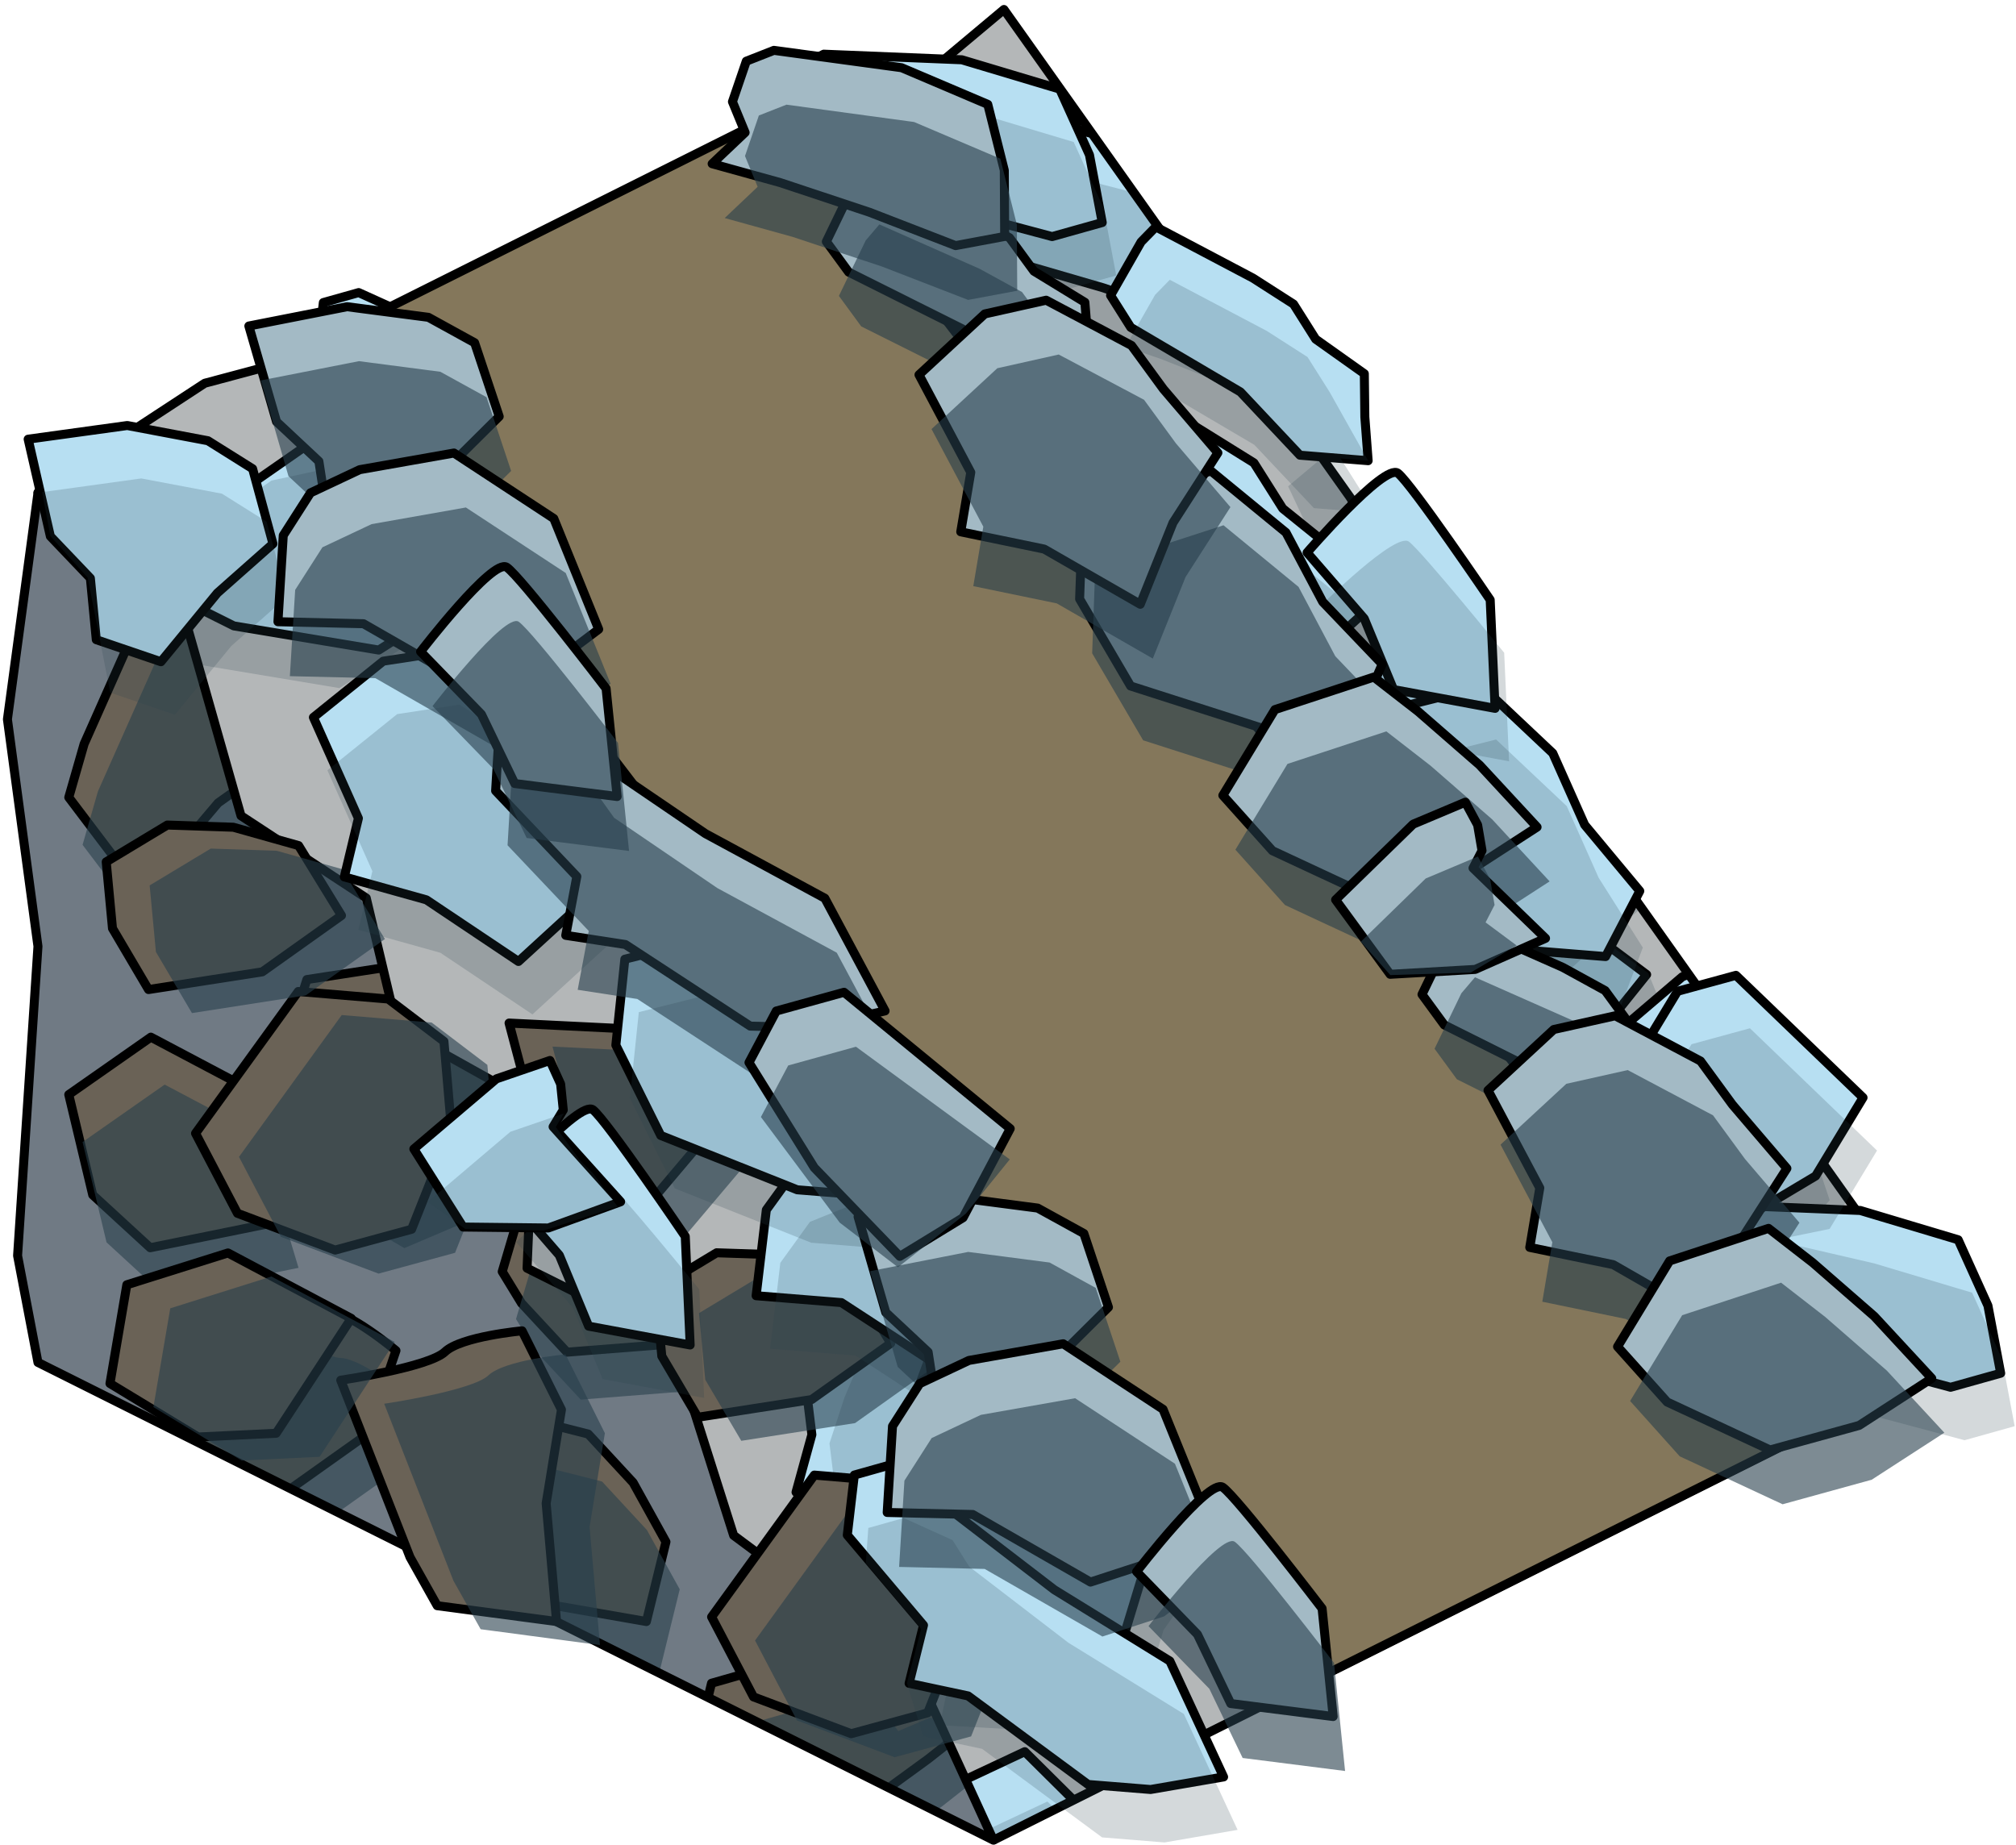 <?xml version="1.0" encoding="UTF-8" standalone="no"?><!DOCTYPE svg PUBLIC "-//W3C//DTD SVG 1.1//EN" "http://www.w3.org/Graphics/SVG/1.1/DTD/svg11.dtd"><svg width="100%" height="100%" viewBox="0 0 224 205" version="1.1" xmlns="http://www.w3.org/2000/svg" xmlns:xlink="http://www.w3.org/1999/xlink" xml:space="preserve" xmlns:serif="http://www.serif.com/" style="fill-rule:evenodd;clip-rule:evenodd;stroke-linecap:round;stroke-linejoin:round;stroke-miterlimit:1.5;"><g id="Stone_Ramp_LeftUp_high-angle2"><g id="Stone_Ramp_LeftUp_high-angle1"><path d="M4.218,54.72l18.528,-12.134l20.978,-5.611l21.367,-12.624l15.817,-7.931l14.541,-1.881l16.1,-13.484l106.242,149.709l-107.331,53.666c-52.311,-40.103 -85.664,-91.201 -106.242,-149.71Z" style="fill:#b4b7b8;"/><clipPath id="_clip1"><path d="M4.218,54.72l18.528,-12.134l20.978,-5.611l21.367,-12.624l15.817,-7.931l14.541,-1.881l16.1,-13.484l106.242,149.709l-107.331,53.666c-52.311,-40.103 -85.664,-91.201 -106.242,-149.71Z"/></clipPath><g clip-path="url(#_clip1)"><g><g><path d="M25.981,69.547l-8.162,-4.081l0.518,-8.196l9.044,-3.123l7.158,-4.979l10.549,-2.267l10.545,10.639l-4.089,8.688l-9.463,6.002l-16.1,-2.683Z" style="fill:#b7dff2;stroke:#000;stroke-width:1px;"/><path d="M74.28,41.442l-14.664,1.99l5.999,20.445l12.296,-0.565l9.122,2.542l2.035,-6.384l10.081,-7.005l-3.402,-9.357l-5.367,-4.48l-10.733,0.13l-5.367,2.684Z" style="fill:#b7dff2;stroke:#000;stroke-width:1px;"/><path d="M99.149,32.963l-14.135,-0.172l-9.298,2.591l-3.036,-1.518l-3.766,-1.883l2.821,-3.956l2.545,-4.094l6.616,-0.486l4.118,-2.059l5.366,-0.138l12.169,0.718l0.532,2.273l-0.175,6.846l-3.757,1.878Z" style="fill:#b7dff2;stroke:#000;stroke-width:1px;"/><path d="M130.598,17.239l-10.989,-2.843l-6.619,4.549l-5.099,5.692l3.955,4.218l10.734,3.126l10.733,3.661l7.91,3.117l-0.735,-4.999l3.558,-1.779l1.788,-4.472l-1.788,-2.862l-13.448,-7.408" style="fill:#b7dff2;stroke:#000;stroke-width:1px;"/><path d="M121.5,46.539l8.543,3.192l8.636,7.002l-7.698,7.954l-6.216,1.686l-4.098,5.503l-7.41,-1.624l-1.411,-9.773l-2.455,-7.885l6.251,-5.961l5.858,-0.094Z" style="fill:#b7dff2;stroke:#000;stroke-width:1px;"/><path d="M170.879,40.031l-13.211,1.239l-10.168,8.538l3.293,7.013l5.008,5.188l15.078,-0.512l8.504,4.253l3.968,-8.75l-0.46,-5.596l-3.623,-4.834l-8.389,-6.539Z" style="fill:#b7dff2;stroke:#000;stroke-width:1px;"/><path d="M151.717,76.445l-15.077,0.132l-11.775,7.927l6.219,5.395l6.229,3.114l16.5,-1.517l6.332,2.201l1.976,-6.354l12.428,-4.187l2.784,-6.112l-2.786,-2.979l-5.914,-0.712l-3.121,1.561l-13.795,1.531" style="fill:#b7dff2;stroke:#000;stroke-width:1px;"/><path d="M99.32,73.326l8.114,8.245l0.779,11.122l-7.715,2.943l-12.602,-0.498l-7.552,-6.958l-4.782,-8.342l8.837,-3.206l8.82,-2.168l6.101,-1.138" style="fill:#b7dff2;stroke:#000;stroke-width:1px;"/><path d="M56.927,71.479l4.035,4.825l3.813,11.412l-9.176,4.589l-8.151,-4.809l-5.367,-6.651l10.733,-3.248l0,-2.182l1.741,-2.314l2.372,-1.622Z" style="fill:#b7dff2;stroke:#000;stroke-width:1px;"/><path d="M126.094,96.197l4.634,4.875l0,5.89l-9.702,6.295l-10.623,3.868l-3.426,-6.438l0,-10.178l19.117,-4.312Z" style="fill:#b7dff2;stroke:#000;stroke-width:1px;"/></g><g><g opacity="0.2"><path d="M21.607,73.775l-8.163,-4.082l1.353,-7.224l8.209,-4.094l7.159,-4.979l10.548,-2.268l10.546,10.64l-4.09,8.688l-9.462,6.002l-16.1,-2.683Z" style="fill:#273f4b;"/><path d="M69.906,45.669l-14.664,1.99l5.999,20.445l12.295,-0.564l9.123,2.541l2.034,-6.383l10.081,-7.005l-3.402,-9.358l-5.366,-4.479l-10.733,0.13l-5.367,2.683Z" style="fill:#273f4b;"/><path d="M94.774,37.191l-14.135,-0.172l-9.298,2.591l-3.035,-1.518l-3.039,-1.54l6.394,-3.197l-2.747,-1.374l7.608,-4.309l4.117,-2.058l5.367,-0.138l12.168,0.717l0.532,2.274l-0.174,6.845l-3.758,1.879Z" style="fill:#273f4b;"/><path d="M126.224,21.466l-10.99,-2.843l-6.618,4.55l-5.1,5.691l3.956,4.218l10.733,3.127l10.733,3.66l7.91,3.118l4.671,-3.022l-0.684,-5.708l-4.64,-2.677l1.788,-6.26l-11.759,-3.854" style="fill:#273f4b;"/><path d="M117.125,50.767l8.543,3.191l8.637,7.002l-3.32,3.715l-5.923,1.795l-8.769,9.633l-7.41,-1.623l-1.411,-9.774l-2.455,-7.885l6.25,-5.961l5.858,-0.093Z" style="fill:#273f4b;"/><path d="M166.504,44.258l-13.21,1.239l-10.169,8.538l3.294,7.014l5.008,5.187l15.077,-0.511l8.505,4.252l3.967,-8.749l-0.46,-5.597l-3.623,-4.834l-8.389,-6.539Z" style="fill:#273f4b;"/><path d="M147.343,80.672l-15.078,0.133l-11.775,7.927l6.22,5.395l6.228,3.114l16.501,-1.517l6.332,2.2l4.593,-4.118l1.769,-5.968l9.05,-3.08l1.776,-3.486l-2.787,-2.98l-5.914,-0.711l-3.12,1.56l-13.795,1.531" style="fill:#273f4b;"/><path d="M200.593,63.335c-1.867,0.205 -15.438,5.084 -15.438,5.084l-6.709,10.036l10.734,4.051l6.867,-5.059l9.232,-2.991c0,0 -2.818,-11.327 -4.686,-11.121Z" style="fill:#273f4b;"/><path d="M94.945,77.553l8.114,8.245l0.779,11.123l-7.714,2.942l-12.603,-0.498l-7.551,-6.958l-4.782,-8.342l8.836,-3.206l8.821,-2.168l6.1,-1.138" style="fill:#273f4b;"/><path d="M52.553,75.706l4.035,4.826l3.812,11.412l-5.113,0.424l-7.559,-4.377l-5.647,-6.513l4.233,-1.739l2.016,-0.503l4.214,-1.769l0.009,-1.761Z" style="fill:#273f4b;"/><path d="M121.719,100.424l4.635,4.876l0,5.889l-9.973,5.43l-8.784,2.916l-4.995,-4.621l0,-10.177l19.117,-4.313Z" style="fill:#273f4b;"/></g></g></g><g><g><path d="M115.237,226.596l-6.581,6.322l-7.549,-3.235l0.09,-9.568l-2.292,-8.413l1.399,-10.698l13.559,-6.369l6.815,6.765l2.483,10.927l-7.924,14.269Z" style="fill:#b7dff2;stroke:#000;stroke-width:1px;"/><path d="M104.946,171.67l-3.04,14.483l21.273,1.201l3.589,-11.773l5.453,-7.743l-5.333,-4.057l-3.221,-11.846l-9.956,0.069l-6.019,3.555l-3.475,10.156l0.729,5.955Z" style="fill:#b7dff2;stroke:#000;stroke-width:1px;"/><path d="M105.294,145.399l-4.901,13.259l-0.675,9.629l-2.447,2.351l-3.037,2.917l-2.781,-3.984l-3.004,-3.77l1.759,-6.396l-0.56,-4.569l1.669,-5.103l4.755,-11.224l2.32,0.261l6.391,2.459l0.511,4.17Z" style="fill:#b7dff2;stroke:#000;stroke-width:1px;"/><path d="M101.02,110.498l-6.362,9.401l2.068,7.76l3.653,6.713l5.299,-2.314l6.544,-9.064l7.046,-8.885l5.589,-6.408l-4.957,-0.983l-0.483,-3.948l-3.614,-3.185l-3.297,0.726l-11.486,10.187" style="fill:#b7dff2;stroke:#000;stroke-width:1px;"/><path d="M125.576,128.891l5.87,-6.979l9.492,-5.79l4.914,9.919l-0.495,6.421l3.811,5.706l-4.014,6.437l-9.681,-1.947l-8.252,-0.33l-3.521,-7.886l1.876,-5.551Z" style="fill:#b7dff2;stroke:#000;stroke-width:1px;"/><path d="M135.995,80.187l-3.261,12.862l4.636,12.442l7.712,-0.753l6.565,-2.979l4.572,-14.377l6.857,-6.587l-6.913,-6.671l-5.427,-1.442l-5.769,1.793l-8.972,5.712Z" style="fill:#b7dff2;stroke:#000;stroke-width:1px;"/><path d="M163.879,110.446l-4.928,14.249l3.521,13.751l7.168,-4.051l5.022,-4.825l4.101,-16.054l4.196,-5.229l-5.325,-3.991l0.221,-13.112l-4.825,-4.672l-3.741,1.626l-2.652,5.334l0.424,3.463l-3.182,13.511" style="fill:#b7dff2;stroke:#000;stroke-width:1px;"/><path d="M143.378,158.766l10.488,-4.881l10.741,2.994l0.186,8.255l-4.694,11.707l-9.086,4.782l-9.462,1.709l-0.059,-9.4l0.913,-9.037l0.973,-6.129" style="fill:#b7dff2;stroke:#000;stroke-width:1px;"/><path d="M127.429,198.087l5.899,-2.184l12.03,0.233l1.247,10.184l-7.262,6.068l-8.066,2.826l0.538,-11.201l-2.056,-0.731l-1.597,-2.416l-0.733,-2.779Z" style="fill:#b7dff2;stroke:#000;stroke-width:1px;"/><path d="M173.901,141.207l6.146,-2.732l5.549,1.974l2.679,11.251l0.083,11.305l-7.213,1.07l-9.589,-3.411l2.345,-19.457Z" style="fill:#b7dff2;stroke:#000;stroke-width:1px;"/></g><g><g opacity="0.2"><path d="M117.753,232.134l-6.581,6.322l-6.353,-3.695l-1.106,-9.107l-2.291,-8.413l1.399,-10.698l13.559,-6.37l6.815,6.765l2.483,10.927l-7.925,14.269Z" style="fill:#273f4b;"/><path d="M107.463,177.209l-3.041,14.483l21.273,1.201l3.59,-11.774l5.452,-7.743l-5.332,-4.056l-3.221,-11.846l-9.956,0.069l-6.02,3.554l-3.475,10.156l0.73,5.956Z" style="fill:#273f4b;"/><path d="M107.81,150.937l-4.9,13.26l-0.675,9.628l-2.448,2.351l-2.469,2.347l-0.869,-7.096l-2.215,2.128l-1.51,-8.612l-0.559,-4.569l1.668,-5.102l4.755,-11.224l2.321,0.26l6.391,2.459l0.51,4.17Z" style="fill:#273f4b;"/><path d="M103.536,116.036l-6.361,9.401l2.067,7.761l3.653,6.712l5.3,-2.313l6.543,-9.065l7.047,-8.885l5.588,-6.407l-1.281,-5.413l-5.607,-1.27l-4.077,3.475l-5.3,-3.783l-7.572,9.787" style="fill:#273f4b;"/><path d="M128.092,134.429l5.871,-6.979l9.491,-5.79l2.387,4.373l-0.293,6.182l6.136,11.491l-4.013,6.437l-9.681,-1.946l-8.252,-0.33l-3.521,-7.887l1.875,-5.551Z" style="fill:#273f4b;"/><path d="M138.512,85.726l-3.261,12.861l4.636,12.442l7.711,-0.752l6.566,-2.98l4.572,-14.376l6.857,-6.588l-6.914,-6.67l-5.426,-1.443l-5.769,1.793l-8.972,5.713Z" style="fill:#273f4b;"/><path d="M166.396,115.984l-4.929,14.25l3.522,13.75l7.167,-4.051l5.022,-4.824l4.102,-16.055l4.195,-5.228l-2.34,-5.708l-5.03,-3.667l0.132,-9.559l-2.69,-2.841l-3.741,1.626l-2.653,5.334l0.425,3.463l-3.182,13.51" style="fill:#273f4b;"/><path d="M167.91,60.002c-0.432,1.829 -0.384,16.25 -0.384,16.25l7.207,9.684l7.414,-8.754l-2.465,-8.166l0.277,-9.701c0,0 -11.616,-1.141 -12.049,0.687Z" style="fill:#273f4b;"/><path d="M145.895,164.305l10.488,-4.881l10.74,2.994l0.187,8.254l-4.694,11.707l-9.086,4.782l-9.463,1.71l-0.059,-9.4l0.914,-9.037l0.973,-6.129" style="fill:#273f4b;"/><path d="M129.946,203.626l5.899,-2.184l12.029,0.233l-1.314,4.96l-6.657,5.655l-8.029,3.136l-0.22,-4.57l0.202,-2.069l-0.254,-4.562l-1.656,-0.599Z" style="fill:#273f4b;"/><path d="M176.417,146.745l6.147,-2.732l5.549,1.974l1.773,11.216l-0.197,9.253l-6.028,3.157l-9.588,-3.411l2.344,-19.457Z" style="fill:#273f4b;"/></g></g></g><g><g><path d="M153.725,209.128l-7.53,5.154l-6.914,-4.431l1.66,-9.423l-0.877,-8.675l3.138,-10.323l14.421,-4.055l5.61,7.794l0.654,11.186l-10.162,12.773Z" style="fill:#b7dff2;stroke:#000;stroke-width:1px;"/><path d="M152.601,153.258l-5.379,13.786l20.787,4.681l5.475,-11.024l6.651,-6.741l-4.593,-4.878l-1.231,-12.214l-9.832,-1.569l-6.522,2.518l-5.096,9.446l-0.26,5.995Z" style="fill:#b7dff2;stroke:#000;stroke-width:1px;"/><path d="M157.262,127.401l-7.013,12.274l-2.249,9.386l-2.8,1.917l-3.475,2.379l-2.089,-4.387l-2.343,-4.213l2.786,-6.02l0.199,-4.599l2.485,-4.759l6.534,-10.29l2.246,0.639l5.9,3.476l-0.181,4.197Z" style="fill:#b7dff2;stroke:#000;stroke-width:1px;"/><path d="M158.782,92.272l-7.821,8.228l0.765,7.994l2.5,7.222l5.608,-1.411l7.944,-7.866l8.411,-7.606l6.565,-5.402l-4.727,-1.785l0.172,-3.974l-3.042,-3.735l-3.371,0.174l-13.004,8.161" style="fill:#b7dff2;stroke:#000;stroke-width:1px;"/><path d="M179.981,114.45l6.938,-5.919l10.314,-4.151l3.217,10.592l-1.544,6.252l2.822,6.255l-5.017,5.69l-9.229,-3.512l-8.086,-1.682l-2.177,-8.358l2.762,-5.167Z" style="fill:#b7dff2;stroke:#000;stroke-width:1px;"/><path d="M198.263,68.121l-5.331,12.151l2.529,13.035l7.73,0.525l6.966,-1.86l6.873,-13.43l7.846,-5.371l-5.723,-7.716l-5.116,-2.315l-5.985,0.821l-9.789,4.16Z" style="fill:#b7dff2;stroke:#000;stroke-width:1px;"/><path d="M220.795,102.551l-7.203,13.246l1.214,14.142l7.736,-2.818l5.746,-3.934l6.684,-15.162l4.998,-4.468l-4.596,-4.811l2.373,-12.898l-3.992,-5.401l-3.957,0.989l-3.493,4.825l-0.151,3.486l-5.359,12.804" style="fill:#b7dff2;stroke:#000;stroke-width:1px;"/><path d="M192.632,146.846l11.147,-3.092l10.102,4.719l-1.172,8.173l-6.554,10.776l-9.749,3.224l-9.614,0.131l1.486,-9.282l2.387,-8.764l1.967,-5.885" style="fill:#b7dff2;stroke:#000;stroke-width:1px;"/><path d="M170.437,183.01l6.178,-1.184l11.828,2.207l-0.444,10.249l-8.16,4.792l-8.421,1.463l2.371,-10.96l-1.907,-1.059l-1.178,-2.646l-0.267,-2.862Z" style="fill:#b7dff2;stroke:#000;stroke-width:1px;"/><path d="M225.625,134.541l6.512,-1.685l5.149,2.859l0.793,11.539l-1.775,11.164l-7.292,-0.13l-8.898,-4.94l5.511,-18.807Z" style="fill:#b7dff2;stroke:#000;stroke-width:1px;"/></g><g><g opacity="0.2"><path d="M155.298,215.004l-7.531,5.155l-5.659,-4.689l0.406,-9.165l-0.878,-8.676l3.138,-10.322l14.421,-4.055l5.611,7.793l0.653,11.187l-10.161,12.772Z" style="fill:#273f4b;"/><path d="M154.174,159.134l-5.379,13.787l20.786,4.681l5.476,-11.024l6.65,-6.742l-4.593,-4.877l-1.231,-12.214l-9.832,-1.569l-6.521,2.517l-5.097,9.447l-0.259,5.994Z" style="fill:#273f4b;"/><path d="M158.834,133.277l-7.013,12.274l-2.248,9.387l-2.801,1.917l-2.821,1.909l0.309,-7.142l-2.535,1.735l-0.074,-8.743l0.199,-4.599l2.485,-4.759l6.535,-10.29l2.246,0.638l5.9,3.476l-0.182,4.197Z" style="fill:#273f4b;"/><path d="M160.354,98.149l-7.82,8.227l0.764,7.995l2.5,7.221l5.608,-1.41l7.944,-7.866l8.411,-7.607l6.565,-5.402l-0.374,-5.55l-5.323,-2.173l-4.592,2.757l-4.605,-4.603l-9.078,8.411" style="fill:#273f4b;"/><path d="M181.553,120.327l6.938,-5.919l10.314,-4.152l1.636,4.706l-1.306,6.05l4.165,12.343l-5.017,5.69l-9.229,-3.511l-8.086,-1.682l-2.177,-8.358l2.762,-5.167Z" style="fill:#273f4b;"/><path d="M199.835,73.998l-5.33,12.15l2.528,13.035l7.73,0.525l6.967,-1.86l6.872,-13.429l7.846,-5.371l-5.723,-7.716l-5.116,-2.315l-5.985,0.821l-9.789,4.16Z" style="fill:#273f4b;"/><path d="M222.368,108.427l-7.204,13.246l1.214,14.143l7.736,-2.818l5.746,-3.934l6.684,-15.162l4.998,-4.468l-1.371,-6.015l-4.358,-4.443l1.7,-9.407l-2.186,-3.246l-3.957,0.99l-3.493,4.825l-0.151,3.486l-5.358,12.803" style="fill:#273f4b;"/><path d="M233.062,53.456c-0.727,1.732 -3.051,15.965 -3.051,15.965l5.518,10.738l8.752,-7.418l-1.089,-8.46l1.867,-9.523c0,0 -11.27,-3.035 -11.997,-1.302Z" style="fill:#273f4b;"/><path d="M194.204,152.722l11.147,-3.091l10.103,4.718l-1.173,8.173l-6.554,10.777l-9.748,3.224l-9.615,0.13l1.487,-9.281l2.386,-8.764l1.967,-5.886" style="fill:#273f4b;"/><path d="M172.009,188.887l6.178,-1.185l11.828,2.207l-2.112,4.677l-7.496,4.484l-8.435,1.774l0.535,-4.544l0.538,-2.007l0.5,-4.543l-1.536,-0.863Z" style="fill:#273f4b;"/><path d="M227.197,140.418l6.512,-1.685l5.149,2.859l-0.094,11.354l-1.715,9.096l-6.465,2.123l-8.897,-4.941l5.51,-18.806Z" style="fill:#273f4b;"/></g></g></g></g><path d="M4.218,54.72l18.528,-12.134l20.978,-5.611l21.367,-12.624l15.817,-7.931l14.541,-1.881l16.1,-13.484l106.242,149.709l-107.331,53.666c-52.311,-40.103 -85.664,-91.201 -106.242,-149.71Z" style="fill:none;stroke:#000;stroke-width:1px;"/><g><path d="M4.218,54.788l-3.393,25.136l3.393,25.229l-2.264,34.368l2.264,11.865l106.165,53.082l-8.626,-18.821l-20.241,-15.045l-6.871,-21.645l-16.081,-8.041l0.759,-18.249l-15.208,-8.496l-3.42,-14.389l-13.918,-9.141l-6.382,-22.475l-16.177,-13.378Z" style="fill:#707a84;"/><clipPath id="_clip2"><path d="M4.218,54.788l-3.393,25.136l3.393,25.229l-2.264,34.368l2.264,11.865l106.165,53.082l-8.626,-18.821l-20.241,-15.045l-6.871,-21.645l-16.081,-8.041l0.759,-18.249l-15.208,-8.496l-3.42,-14.389l-13.918,-9.141l-6.382,-22.475l-16.177,-13.378Z"/></clipPath><g clip-path="url(#_clip2)"><g><path d="M106.021,235.942l7.471,-8.393l-0.629,-15.38l-4.861,-8.365l-7.639,3.248l-3.734,6.805l-0.661,10.712l10.053,11.373" style="fill:#6a6256;stroke:#000;stroke-width:1px;"/><path d="M82.48,205.658l-6.479,-6.062l3.056,-12.565l8.623,-2.464l7.623,-1.443l2.976,3.951l3.5,-1.489l5.379,1.086l1.633,4.319l-5.65,4.448l-4.241,3.091l-7.816,4.704l-8.604,2.424Z" style="fill:#6a6256;stroke:#000;stroke-width:1px;"/><path d="M45.494,211.963l-7.621,-4.416l-4.724,-10.592l3.046,-9.558l19.233,-2.963l6.432,7.696l1.006,7.709l-6.329,7.428l-11.043,4.696Z" style="fill:#6a6256;stroke:#000;stroke-width:1px;"/><path d="M23.718,175.503l-8.069,-10.665l1.707,-5.942l8.575,-19.294c0,0 7.896,5.94 10.382,6.016c2.486,0.077 7.683,4.453 7.683,4.453l-3.152,9.268l-8.599,6.112l-8.527,10.052Z" style="fill:#6a6256;stroke:#000;stroke-width:1px;"/><path d="M71.821,180.175l-10.639,-1.857l-10.285,-7.606l2.017,-7.625l4.768,-5.692l7.679,1.95l4.985,5.389l3.648,6.588l-2.173,8.853" style="fill:#6a6256;stroke:#000;stroke-width:1px;"/><path d="M13.008,207.689l9.12,-6.381l10.414,5.504l4.461,14.856l-14.945,3.037l-6.387,-5.869l-2.663,-11.147" style="fill:#6a6256;stroke:#000;stroke-width:1px;"/><path d="M100.654,149.877l7.471,-8.393l-0.629,-15.38l-4.861,-8.365l-7.639,3.248l-3.734,6.804l-0.66,10.713l10.052,11.373" style="fill:#6a6256;stroke:#000;stroke-width:1px;"/><path d="M88.236,168.409l9.713,-5.466l-1.145,-6.212l-5.192,-3.008l-4.056,1.725l-4.471,4.429l0.085,5.597l5.066,2.935Z" style="fill:#6a6256;stroke:#000;stroke-width:1px;"/><path d="M57.953,144.814l5.042,5.431l10.805,-0.849l2.238,-4.698l1.605,-8.155l-10.343,-11.542l-3.071,5.211l-5.435,0.955l-2.991,10.126l2.15,3.521" style="fill:#6a6256;stroke:#000;stroke-width:1px;"/><path d="M72.133,121.794l-6.48,-6.062l3.057,-12.565l8.623,-2.463l7.622,-1.443l2.977,3.95l3.5,-1.489l5.378,1.086l1.634,4.32l-5.651,4.447l-4.24,3.091l-7.816,4.704l-8.604,2.424Z" style="fill:#6a6256;stroke:#000;stroke-width:1px;"/><path d="M43.395,133.409l-7.62,-4.416l-4.724,-10.593l3.045,-9.557l19.233,-2.964l6.432,7.697l1.006,7.709l-6.329,7.428l-11.043,4.696Z" style="fill:#6a6256;stroke:#000;stroke-width:1px;"/><path d="M15.711,99.265l-8.069,-10.664l1.706,-5.942l8.575,-19.295c0,0 7.897,5.94 10.383,6.017c2.486,0.076 7.683,4.452 7.683,4.452l-3.152,9.269l-8.6,6.112l-8.526,10.051Z" style="fill:#6a6256;stroke:#000;stroke-width:1px;"/><path d="M62.708,103.356l-10.639,-1.857l-10.285,-7.605l2.016,-7.626l4.769,-5.692l7.679,1.951l4.985,5.388l3.648,6.589l-2.173,8.852" style="fill:#6a6256;stroke:#000;stroke-width:1px;"/><path d="M7.642,121.624l9.119,-6.382l10.414,5.505l4.462,14.856l-14.946,3.037l-6.387,-5.87l-2.662,-11.146" style="fill:#6a6256;stroke:#000;stroke-width:1px;"/><path d="M95.135,259.745l9.713,-5.466l-1.145,-6.212l-5.192,-3.008l-4.056,1.725l-4.47,4.429l0.084,5.597l5.066,2.935Zm-30.283,-23.595l5.042,5.431l10.806,-0.849l2.237,-4.698l1.605,-8.155l-10.343,-11.542l-3.071,5.211l-5.435,0.955l-2.991,10.126l2.15,3.521Zm42.702,5.063l7.47,-8.393l-0.629,-15.38l-4.861,-8.365l-7.639,3.248l-3.734,6.804l-0.66,10.713l10.053,11.373Zm-93.013,-28.253l2.662,11.146l6.387,5.87l14.946,-3.037l-4.462,-14.856l-10.414,-5.504l-9.119,6.381Zm32.485,4.274l-7.62,-4.416l-4.724,-10.592l3.045,-9.558l19.234,-2.963l6.431,7.696l1.006,7.709l-6.329,7.428l-11.043,4.696Zm36.987,-6.305l-6.48,-6.062l3.057,-12.565l8.623,-2.464l7.622,-1.443l2.977,3.95l3.5,-1.488l5.378,1.086l1.634,4.319l-5.651,4.448l-4.24,3.091l-7.816,4.704l-8.604,2.424Zm-10.66,-25.483l-10.639,-1.857l-10.285,-7.606l2.017,-7.625l4.768,-5.692l7.68,1.95l4.984,5.389l3.648,6.588l-2.173,8.853Zm-48.102,-4.672l-8.069,-10.665l1.706,-5.942l8.575,-19.294c0,0 7.897,5.94 10.383,6.016c2.486,0.077 7.683,4.453 7.683,4.453l-3.152,9.268l-8.6,6.112l-8.526,10.052Zm64.517,-7.094l9.714,-5.466l-1.146,-6.212l-5.191,-3.008l-4.057,1.725l-4.47,4.429l0.085,5.597l5.065,2.935Zm-30.283,-23.595l5.042,5.431l10.806,-0.849l2.238,-4.698l1.605,-8.155l-10.344,-11.542l-3.07,5.211l-5.436,0.955l-2.99,10.126l2.149,3.521Zm42.702,5.063l7.471,-8.393l-0.629,-15.38l-4.861,-8.365l-7.639,3.248l-3.734,6.804l-0.661,10.713l10.053,11.373Zm-93.013,-28.253l2.663,11.146l6.387,5.87l14.945,-3.037l-4.461,-14.856l-10.414,-5.505l-9.12,6.382Zm35.754,11.785l-7.621,-4.416l-4.724,-10.593l3.045,-9.557l19.234,-2.964l6.431,7.697l1.006,7.709l-6.329,7.427l-11.042,4.697Zm28.738,-11.615l-6.48,-6.062l3.056,-12.565l8.624,-2.463l7.622,-1.443l2.977,3.95l3.5,-1.489l5.378,1.086l1.634,4.32l-5.651,4.447l-4.24,3.091l-7.817,4.704l-8.603,2.424Zm-9.426,-18.438l-10.639,-1.857l-10.285,-7.605l2.017,-7.626l4.768,-5.692l7.68,1.951l4.984,5.388l3.648,6.589l-2.173,8.852Zm-46.997,-4.091l-8.069,-10.664l1.707,-5.942l8.575,-19.295c0,0 7.897,5.94 10.382,6.017c2.486,0.076 7.683,4.452 7.683,4.452l-3.152,9.269l-8.599,6.112l-8.527,10.051Z" style="fill:#273f4b;fill-opacity:0.59;"/></g></g><path d="M4.218,54.788l-3.393,25.136l3.393,25.229l-2.264,34.368l2.264,11.865l106.165,53.082l-8.626,-18.821l-20.241,-15.045l-6.871,-21.645l-16.081,-8.041l0.759,-18.249l-15.208,-8.496l-3.42,-14.389l-13.918,-9.141l-6.382,-22.475l-16.177,-13.378Z" style="fill:none;stroke:#000;stroke-width:1px;"/></g><g><path d="M103.075,190.322l-8.498,2.315l-10.854,-4.088l-4.656,-8.885l11.415,-15.761l9.995,0.837l6.189,4.704l0.833,9.723l-4.424,11.155Z" style="fill:#6a6256;stroke:#000;stroke-width:1px;"/><path d="M61.837,180.174l-13.257,-1.759l-3.025,-5.392l-7.693,-19.662c0,0 9.776,-1.44 11.578,-3.154c1.802,-1.714 8.568,-2.334 8.568,-2.334l4.375,8.758l-1.699,10.413l1.153,13.13Z" style="fill:#6a6256;stroke:#000;stroke-width:1px;"/><path d="M98.978,149.251l-8.8,6.26l-12.639,1.967l-4.006,-6.795l-0.695,-7.392l6.786,-4.09l7.336,0.243l7.251,2.038l4.767,7.769" style="fill:#6a6256;stroke:#000;stroke-width:1px;"/><path d="M64.082,134.253l7.406,0.232l6.994,-8.281l-1.768,-4.894l-4.671,-6.875l-15.48,-0.759l1.547,5.847l-3.142,4.537l5.099,9.246l4.015,0.947" style="fill:#6a6256;stroke:#000;stroke-width:1px;"/><path d="M45.736,136.587l-8.498,2.314l-10.853,-4.087l-4.657,-8.885l11.415,-15.761l9.996,0.837l6.189,4.704l0.832,9.723l-4.424,11.155Z" style="fill:#6a6256;stroke:#000;stroke-width:1px;"/><path d="M37.942,101.725l-8.8,6.26l-12.639,1.967l-4.005,-6.796l-0.696,-7.392l6.786,-4.09l7.337,0.243l7.25,2.038l4.767,7.77" style="fill:#6a6256;stroke:#000;stroke-width:1px;"/><path d="M12.219,153.727l1.874,-10.971l11.236,-3.536l13.701,7.272l-8.348,12.763l-8.664,0.415l-9.799,-5.943" style="fill:#6a6256;stroke:#000;stroke-width:1px;"/><path d="M107.901,192.938l-8.498,2.315l-10.854,-4.088l-4.656,-8.885l11.415,-15.761l9.995,0.837l6.189,4.704l0.833,9.723l-4.424,11.155Zm-4.097,-41.071l-8.8,6.26l-12.639,1.967l-4.006,-6.795l-0.695,-7.393l6.786,-4.089l7.336,0.243l7.25,2.038l4.768,7.769Zm-37.141,30.923l-13.257,-1.76l-3.026,-5.391l-7.692,-19.663c0,0 9.776,-1.439 11.578,-3.153c1.802,-1.714 8.568,-2.334 8.568,-2.334l4.375,8.758l-1.699,10.413l1.153,13.13Zm2.245,-45.921l7.406,0.232l6.994,-8.281l-1.768,-4.894l-4.671,-6.875l-15.48,-0.759l1.547,5.847l-3.142,4.537l5.099,9.246l4.015,0.947Zm-51.863,19.474l9.799,5.943l8.664,-0.415l8.348,-12.764l-13.701,-7.271l-11.237,3.536l-1.873,10.971Zm33.517,-17.14l-8.498,2.314l-10.854,-4.087l-4.656,-8.885l11.415,-15.761l9.995,0.837l6.189,4.704l0.833,9.723l-4.424,11.155Zm-7.794,-34.863l-8.8,6.261l-12.639,1.967l-4.006,-6.796l-0.695,-7.392l6.786,-4.09l7.337,0.243l7.25,2.038l4.767,7.769Z" style="fill:#273f4b;fill-opacity:0.6;"/></g><g><g><path d="M169.301,105.554l9.096,0.734l3.801,-7.281l-6.122,-7.353l-3.547,-7.966l-7.851,-7.4l-14.531,3.643l-0.998,9.551l4.989,10.033l15.163,6.039Z" style="fill:#b7dff2;stroke:#000;stroke-width:1px;"/><path d="M142.527,56.505l11.516,9.294l-15.716,14.386l-10.228,-6.848l-9.121,-2.548l1.565,-6.515l-4.999,-11.212l7.754,-6.245l6.911,-1.054l9.116,5.668l3.202,5.074Z" style="fill:#b7dff2;stroke:#000;stroke-width:1px;"/><path d="M125.639,36.377l12.183,7.17l6.614,7.03l3.383,0.273l4.197,0.338l-0.366,-4.845l-0.058,-4.82l-5.409,-3.841l-2.457,-3.893l-4.52,-2.896l-10.782,-5.685l-1.633,1.669l-3.394,5.947l2.242,3.553Z" style="fill:#b7dff2;stroke:#000;stroke-width:1px;"/><path d="M106.872,6.643l10.874,3.257l3.308,7.318l1.416,7.509l-5.568,1.561l-10.801,-2.881l-11.078,-2.424l-8.382,-1.428l3.217,-3.897l-2.123,-3.364l0.785,-4.752l3.012,-1.523l15.34,0.624" style="fill:#b7dff2;stroke:#000;stroke-width:1px;"/><path d="M99.488,36.422l-8.961,-1.692l-11.014,1.519l2.469,10.791l4.445,4.66l0.658,6.83l7.18,2.447l6.266,-7.632l6.183,-5.475l-2.262,-8.336l-4.964,-3.112Z" style="fill:#b7dff2;stroke:#000;stroke-width:1px;"/><path d="M104.605,126.37l10.661,7.899l4.28,12.569l-6.449,4.295l-6.97,1.846l-12.635,-8.243l-9.477,-0.764l1.134,-9.54l3.291,-4.55l5.602,-2.26l10.563,-1.252Z" style="fill:#b7dff2;stroke:#000;stroke-width:1px;"/><path d="M58.154,46.365l12.831,7.919l5.971,12.877l-8.114,1.397l-6.941,-0.56l-13.332,-9.84l-6.557,-1.396l1.599,-6.458l-8.466,-10.016l0.782,-6.671l3.926,-1.107l5.429,2.454l1.862,2.95l11.01,8.451" style="fill:#b7dff2;stroke:#000;stroke-width:1px;"/><path d="M65.887,123.316c1.491,1.143 10.254,14.07 10.254,14.07l0.543,12.06l-11.28,-2.091l-3.256,-7.883l-6.351,-7.338c0,0 8.598,-9.96 10.09,-8.818Z" style="fill:#b7dff2;stroke:#000;stroke-width:1px;"/><path d="M104.598,70.822l-11.21,2.853l-6.425,9.113l5.078,6.511l11.04,6.098l10.063,-2.043l8.409,-4.662l-5.9,-7.318l-6.424,-6.421l-4.631,-4.131" style="fill:#b7dff2;stroke:#000;stroke-width:1px;"/><path d="M141.825,91.187l-5.951,2.04l-9.169,7.79l5.475,8.676l9.463,0.106l8.035,-2.913l-7.502,-8.335l1.13,-1.867l-0.292,-2.881l-1.189,-2.616Z" style="fill:#b7dff2;stroke:#000;stroke-width:1px;"/><path d="M69.851,76.529l-6.489,1.772l-3.049,5.039l5.043,10.409l7.086,8.808l6.264,-3.734l5.269,-8.708l-14.124,-13.586Z" style="fill:#b7dff2;stroke:#000;stroke-width:1px;"/></g><g><g opacity="0.2"><path d="M170.855,111.436l9.097,0.733l2.583,-6.881l-4.905,-7.753l-3.547,-7.965l-7.851,-7.401l-14.53,3.644l-0.999,9.55l4.989,10.034l15.163,6.039Z" style="fill:#273f4b;"/><path d="M144.081,62.386l11.517,9.294l-15.717,14.387l-10.228,-6.848l-9.12,-2.548l1.564,-6.515l-4.999,-11.212l7.755,-6.245l6.91,-1.055l9.116,5.668l3.202,5.074Z" style="fill:#273f4b;"/><path d="M127.194,42.259l12.182,7.17l6.614,7.029l3.383,0.273l3.397,0.256l-3.816,-6.046l3.062,0.247l-4.279,-7.625l-2.457,-3.892l-4.519,-2.897l-10.783,-5.685l-1.632,1.67l-3.395,5.947l2.243,3.553Z" style="fill:#273f4b;"/><path d="M108.426,12.524l10.875,3.257l3.307,7.319l1.417,7.509l-5.568,1.561l-10.802,-2.882l-11.078,-2.424l-8.381,-1.427l-2.432,-5.003l3.54,-4.53l5.356,0.112l1.71,-6.283l12.056,2.791" style="fill:#273f4b;"/><path d="M101.043,42.303l-8.962,-1.692l-11.014,1.52l0.918,4.897l4.138,4.602l2.516,12.782l7.18,2.447l6.267,-7.632l6.182,-5.476l-2.262,-8.335l-4.963,-3.113Z" style="fill:#273f4b;"/><path d="M106.159,132.252l10.661,7.898l4.28,12.569l-6.449,4.296l-6.97,1.845l-12.635,-8.242l-9.477,-0.765l1.135,-9.539l3.29,-4.551l5.603,-2.26l10.562,-1.251Z" style="fill:#273f4b;"/><path d="M59.708,52.247l12.832,7.918l5.97,12.878l-8.114,1.396l-6.941,-0.56l-13.332,-9.84l-6.557,-1.395l-1.798,-5.901l1.576,-6.022l-6.148,-7.32l0.285,-3.902l3.927,-1.107l5.428,2.453l1.862,2.95l11.01,8.452" style="fill:#273f4b;"/><path d="M67.118,130.926c1.491,1.142 10.577,12.342 10.577,12.342l0.544,12.06l-11.28,-2.091l-3.257,-7.884l-6.351,-7.338c0,0 8.275,-8.232 9.767,-7.089Z" style="fill:#273f4b;"/><path d="M106.153,76.703l-11.211,2.854l-6.424,9.113l5.077,6.511l11.041,6.098l10.062,-2.044l8.41,-4.662l-5.9,-7.317l-6.425,-6.421l-4.63,-4.132" style="fill:#273f4b;"/><path d="M143.379,97.068l-5.951,2.04l-9.169,7.79l4.155,3.01l8.733,0.169l8.203,-2.65l-2.721,-3.678l-1.465,-1.475l-2.689,-3.694l0.904,-1.512Z" style="fill:#273f4b;"/><path d="M71.406,82.411l-6.489,1.772l-3.049,5.039l5.721,9.808l6.006,7.042l6.666,-1.368l5.268,-8.707l-14.123,-13.586Z" style="fill:#273f4b;"/></g></g></g><g><g><path d="M88.58,132.202l9.097,0.733l3.8,-7.28l-6.122,-7.354l-3.547,-7.965l-7.851,-7.401l-14.53,3.644l-0.999,9.55l4.989,10.034l15.163,6.039Z" style="fill:#b7dff2;stroke:#000;stroke-width:1px;"/><path d="M61.806,83.152l11.516,9.294l-15.716,14.387l-10.228,-6.848l-9.121,-2.548l1.565,-6.515l-4.999,-11.212l7.755,-6.245l6.91,-1.054l9.116,5.667l3.202,5.074Z" style="fill:#b7dff2;stroke:#000;stroke-width:1px;"/><path d="M44.918,63.025l12.183,7.17l6.614,7.03l3.383,0.272l4.197,0.339l-0.366,-4.845l-0.058,-4.82l-5.409,-3.841l-2.457,-3.893l-4.52,-2.897l-10.782,-5.685l-1.632,1.67l-3.395,5.947l2.242,3.553Z" style="fill:#b7dff2;stroke:#000;stroke-width:1px;"/><path d="M206.7,134.5l10.874,3.257l3.308,7.319l1.416,7.509l-5.568,1.561l-10.801,-2.881l-11.078,-2.424l-8.382,-1.428l3.217,-3.897l-2.123,-3.364l0.785,-4.752l3.012,-1.523l15.34,0.623" style="fill:#b7dff2;stroke:#000;stroke-width:1px;"/><path d="M23.104,48.972l-8.962,-1.692l-11.013,1.519l2.468,10.791l4.446,4.66l0.657,6.83l7.18,2.447l6.267,-7.632l6.182,-5.475l-2.262,-8.336l-4.963,-3.112Z" style="fill:#b7dff2;stroke:#000;stroke-width:1px;"/><path d="M117.153,176.646l12.831,7.918l5.971,12.878l-8.114,1.396l-6.942,-0.56l-13.332,-9.839l-6.557,-1.396l1.6,-6.459l-8.466,-10.016l0.782,-6.67l3.926,-1.107l5.428,2.453l1.862,2.95l11.011,8.452" style="fill:#b7dff2;stroke:#000;stroke-width:1px;"/><path d="M155.323,52.58c1.491,1.142 10.254,14.069 10.254,14.069l0.544,12.06l-11.28,-2.09l-3.257,-7.884l-6.351,-7.338c0,0 8.599,-9.96 10.09,-8.817Z" style="fill:#b7dff2;stroke:#000;stroke-width:1px;"/><path d="M61.104,117.834l-5.951,2.04l-9.169,7.79l5.476,8.676l9.462,0.106l8.035,-2.913l-7.502,-8.335l1.13,-1.866l-0.292,-2.882l-1.189,-2.616Z" style="fill:#b7dff2;stroke:#000;stroke-width:1px;"/><path d="M192.88,108.373l-6.489,1.773l-3.049,5.039l5.043,10.408l7.086,8.809l6.264,-3.735l5.269,-8.707l-14.124,-13.587Z" style="fill:#b7dff2;stroke:#000;stroke-width:1px;"/></g><g><g opacity="0.2"><path d="M90.134,138.083l9.097,0.734l2.583,-6.881l-4.905,-7.753l-3.547,-7.966l-7.851,-7.4l-14.53,3.643l-0.999,9.551l4.989,10.033l15.163,6.039Z" style="fill:#273f4b;"/><path d="M63.36,89.034l11.517,9.294l-15.717,14.386l-10.228,-6.848l-9.12,-2.548l1.564,-6.515l-4.999,-11.212l7.755,-6.244l6.91,-1.055l9.116,5.668l3.202,5.074Z" style="fill:#273f4b;"/><path d="M46.473,68.906l12.182,7.17l6.614,7.03l3.383,0.273l3.397,0.255l-3.816,-6.045l3.062,0.247l-4.279,-7.625l-2.456,-3.893l-4.52,-2.896l-10.783,-5.685l-1.632,1.669l-3.395,5.948l2.243,3.552Z" style="fill:#273f4b;"/><path d="M208.254,140.382l10.874,3.257l3.308,7.318l1.417,7.51l-5.568,1.561l-10.802,-2.882l-11.078,-2.424l-8.381,-1.428l-2.432,-5.003l3.54,-4.53l5.355,0.113l1.711,-6.283l12.056,2.791" style="fill:#273f4b;"/><path d="M24.658,54.853l-8.961,-1.692l-11.014,1.52l0.917,4.897l4.138,4.602l2.516,12.782l7.181,2.447l6.266,-7.632l6.183,-5.476l-2.262,-8.335l-4.964,-3.113Z" style="fill:#273f4b;"/><path d="M118.707,182.527l12.831,7.919l5.971,12.877l-8.114,1.397l-6.941,-0.56l-13.332,-9.84l-6.557,-1.396l-1.798,-5.901l1.576,-6.021l-6.148,-7.32l0.285,-3.903l3.926,-1.107l5.429,2.454l1.862,2.95l11.01,8.451" style="fill:#273f4b;"/><path d="M156.554,60.189c1.491,1.142 10.577,12.342 10.577,12.342l0.544,12.06l-11.28,-2.091l-3.257,-7.884l-6.35,-7.338c0,0 8.275,-8.232 9.766,-7.089Z" style="fill:#273f4b;"/><path d="M62.658,123.716l-5.951,2.04l-9.169,7.79l4.155,3.01l8.733,0.169l8.203,-2.65l-2.721,-3.679l-1.465,-1.474l-2.689,-3.695l0.904,-1.511Z" style="fill:#273f4b;"/><path d="M194.435,114.255l-6.489,1.772l-3.049,5.039l5.721,9.808l6.006,7.042l6.666,-1.367l5.268,-8.708l-14.123,-13.586Z" style="fill:#273f4b;"/></g></g></g></g><g><path d="M33.573,38.977l112.698,147.581l53.666,-26.833l-112.698,-147.581l-53.666,26.833Z" style="fill:#84775b;stroke:#000;stroke-width:1px;"/><g><path d="M141.163,81.21l9.126,0.109l3.292,-7.523l-6.61,-6.918l-4.085,-7.704l-8.339,-6.845l-14.246,4.629l-0.343,9.597l5.664,9.668l15.541,4.987Z" style="fill:#a3bac5;stroke:#000;stroke-width:1px;"/><path d="M142.557,87.244l9.126,0.11l3.292,-7.524l-6.61,-6.917l-4.084,-7.704l-8.339,-6.846l-14.247,4.63l-0.343,9.596l5.664,9.669l15.541,4.986Z" style="fill:#273f4b;fill-opacity:0.6;"/><path d="M94.298,30.234l12.645,6.32l7.08,6.56l3.393,0.041l4.211,0.05l-0.697,-4.808l-0.388,-4.805l-5.659,-3.462l-2.717,-3.716l-4.708,-2.58l-11.146,-4.934l-1.515,1.778l-2.979,6.166l2.48,3.39Z" style="fill:#a3bac5;stroke:#000;stroke-width:1px;"/><path d="M95.692,36.269l12.645,6.319l7.08,6.561l3.394,0.04l4.21,0.051l-0.697,-4.809l-0.388,-4.805l-5.659,-3.462l-2.717,-3.715l-4.708,-2.58l-11.146,-4.934l-1.514,1.777l-2.98,6.166l2.48,3.391Z" style="fill:#273f4b;fill-opacity:0.6;"/><path d="M100.175,7.523l9.578,4.074l1.836,7.327l0.042,7.347l-5.453,1.02l-9.574,-3.707l-9.909,-3.292l-7.567,-2.098l3.661,-3.471l-1.406,-3.42l1.54,-4.504l3.065,-1.204l14.187,1.928" style="fill:#a3bac5;stroke:#000;stroke-width:1px;"/><path d="M101.569,13.557l9.578,4.074l1.836,7.327l0.042,7.347l-5.453,1.02l-9.574,-3.707l-9.909,-3.291l-7.566,-2.099l3.66,-3.47l-1.406,-3.42l1.54,-4.504l3.065,-1.205l14.187,1.928" style="fill:#273f4b;fill-opacity:0.6;"/><path d="M129.265,43.23l6.055,7.085l-4.987,7.767l-3.637,9.061l-10.672,-6.132l-9.274,-1.918l1.114,-6.606l-5.754,-10.844l7.309,-6.761l6.822,-1.525l9.482,5.03l3.542,4.843Z" style="fill:#a3bac5;stroke:#000;stroke-width:1px;"/><path d="M130.659,49.264l6.055,7.085l-4.986,7.767l-3.638,9.061l-10.672,-6.132l-9.274,-1.917l1.114,-6.607l-5.754,-10.844l7.309,-6.761l6.822,-1.525l9.482,5.031l3.542,4.842Z" style="fill:#273f4b;fill-opacity:0.6;"/><path d="M160.481,113.887l12.645,6.319l7.079,6.561l3.394,0.04l4.211,0.051l-0.697,-4.809l-0.388,-4.805l-5.659,-3.462l-2.718,-3.715l-4.707,-2.58l-11.147,-4.934l-1.514,1.777l-2.979,6.166l2.48,3.391Z" style="fill:#a3bac5;stroke:#000;stroke-width:1px;"/><path d="M161.875,119.921l12.645,6.319l7.08,6.561l3.393,0.041l4.211,0.05l-0.697,-4.809l-0.388,-4.805l-5.659,-3.461l-2.718,-3.716l-4.707,-2.58l-11.147,-4.934l-1.514,1.778l-2.979,6.165l2.48,3.391Z" style="fill:#273f4b;fill-opacity:0.6;"/><path d="M192.488,122.739l6.055,7.085l-4.987,7.767l-3.637,9.061l-10.672,-6.132l-9.274,-1.918l1.114,-6.606l-5.754,-10.844l7.309,-6.761l6.822,-1.525l9.482,5.03l3.542,4.843Z" style="fill:#a3bac5;stroke:#000;stroke-width:1px;"/><path d="M193.883,128.773l6.054,7.085l-4.986,7.767l-3.638,9.061l-10.672,-6.132l-9.274,-1.917l1.115,-6.607l-5.755,-10.844l7.309,-6.761l6.822,-1.525l9.482,5.031l3.543,4.842Z" style="fill:#273f4b;fill-opacity:0.6;"/><path d="M47.602,35.259l-9.043,-1.18l-10.909,2.144l3.078,10.633l4.703,4.399l1.045,6.782l7.308,2.034l5.822,-7.975l5.861,-5.819l-2.732,-8.193l-5.133,-2.825Z" style="fill:#a3bac5;stroke:#000;stroke-width:1px;"/><path d="M48.926,41.309l-9.043,-1.18l-10.909,2.144l3.078,10.633l4.703,4.4l1.045,6.781l7.308,2.035l5.822,-7.976l5.861,-5.819l-2.732,-8.193l-5.133,-2.825Z" style="fill:#273f4b;fill-opacity:0.6;"/><path d="M50.44,50.337l11.093,7.279l4.988,12.305l-6.194,4.656l-6.854,2.239l-13.083,-7.511l-9.506,-0.224l0.59,-9.589l3.027,-4.73l5.465,-2.575l10.474,-1.85Z" style="fill:#a3bac5;stroke:#000;stroke-width:1px;"/><path d="M51.764,56.387l11.093,7.279l4.988,12.306l-6.194,4.655l-6.854,2.239l-13.083,-7.511l-9.506,-0.224l0.59,-9.589l3.027,-4.73l5.465,-2.575l10.474,-1.85Z" style="fill:#273f4b;fill-opacity:0.6;"/><path d="M115.296,134.234l-9.043,-1.18l-10.91,2.144l3.079,10.633l4.703,4.4l1.044,6.781l7.308,2.035l5.823,-7.976l5.861,-5.819l-2.733,-8.193l-5.132,-2.825Z" style="fill:#a3bac5;stroke:#000;stroke-width:1px;"/><path d="M116.62,140.284l-9.043,-1.179l-10.91,2.143l3.079,10.633l4.703,4.4l1.044,6.781l7.308,2.035l5.823,-7.976l5.861,-5.818l-2.733,-8.194l-5.132,-2.825Z" style="fill:#273f4b;fill-opacity:0.6;"/><path d="M118.133,149.312l11.093,7.279l4.988,12.306l-6.194,4.655l-6.854,2.239l-13.083,-7.511l-9.506,-0.224l0.591,-9.589l3.026,-4.73l5.465,-2.575l10.474,-1.85Z" style="fill:#a3bac5;stroke:#000;stroke-width:1px;"/><path d="M119.457,155.362l11.093,7.279l4.988,12.306l-6.194,4.655l-6.854,2.239l-13.083,-7.511l-9.506,-0.224l0.591,-9.589l3.026,-4.73l5.465,-2.575l10.474,-1.85Z" style="fill:#273f4b;fill-opacity:0.6;"/><path d="M78.387,92.631l13.261,7.176l6.693,12.517l-8.021,1.855l-6.962,-0.164l-13.87,-9.066l-6.626,-1.02l1.23,-6.54l-9.022,-9.518l0.401,-6.704l3.857,-1.328l5.559,2.14l2.027,2.84l11.473,7.812" style="fill:#a3bac5;stroke:#000;stroke-width:1px;"/><path d="M79.711,98.681l13.261,7.176l6.693,12.517l-8.021,1.856l-6.962,-0.165l-13.87,-9.065l-6.626,-1.021l1.23,-6.539l-9.022,-9.518l0.401,-6.705l3.857,-1.328l5.559,2.141l2.027,2.839l11.473,7.812" style="fill:#273f4b;fill-opacity:0.6;"/><path d="M56.306,63.032c1.554,1.056 11.038,13.464 11.038,13.464l1.228,12.009l-11.38,-1.446l-3.7,-7.685l-6.758,-6.965c0,0 8.018,-10.433 9.572,-9.377Z" style="fill:#a3bac5;stroke:#000;stroke-width:1px;"/><path d="M57.63,69.082c1.554,1.056 11.038,13.464 11.038,13.464l1.228,12.009l-11.38,-1.445l-3.7,-7.686l-6.758,-6.965c0,0 8.018,-10.433 9.572,-9.377Z" style="fill:#273f4b;fill-opacity:0.6;"/><path d="M135.863,165.258c1.554,1.056 11.037,13.464 11.037,13.464l1.229,12.009l-11.381,-1.445l-3.699,-7.686l-6.758,-6.965c0,0 8.018,-10.433 9.572,-9.377Z" style="fill:#a3bac5;stroke:#000;stroke-width:1px;"/><path d="M137.187,171.308c1.554,1.056 11.037,13.464 11.037,13.464l1.229,12.01l-11.381,-1.446l-3.699,-7.686l-6.758,-6.965c0,0 8.018,-10.433 9.572,-9.377Z" style="fill:#273f4b;fill-opacity:0.6;"/><path d="M152.646,75.232l-10.989,3.615l-5.785,9.531l5.511,6.148l11.432,5.328l9.899,-2.727l8.071,-5.227l-6.387,-6.896l-6.849,-5.967l-4.903,-3.805" style="fill:#a3bac5;stroke:#000;stroke-width:1px;"/><path d="M154.041,81.267l-10.989,3.614l-5.786,9.532l5.511,6.148l11.432,5.328l9.899,-2.728l8.071,-5.227l-6.387,-6.896l-6.849,-5.966l-4.902,-3.805" style="fill:#273f4b;fill-opacity:0.6;"/><path d="M196.504,136.489l-10.989,3.614l-5.786,9.531l5.511,6.149l11.433,5.327l9.898,-2.727l8.071,-5.227l-6.387,-6.896l-6.849,-5.967l-4.902,-3.804" style="fill:#a3bac5;stroke:#000;stroke-width:1px;"/><path d="M197.898,142.523l-10.989,3.614l-5.785,9.532l5.511,6.148l11.432,5.328l9.899,-2.728l8.071,-5.226l-6.388,-6.897l-6.849,-5.966l-4.902,-3.805" style="fill:#273f4b;fill-opacity:0.6;"/><path d="M162.815,89.134l-5.797,2.443l-8.615,8.4l6.057,8.28l9.448,-0.542l7.817,-3.456l-8.055,-7.802l0.999,-1.94l-0.488,-2.854l-1.366,-2.529Z" style="fill:#a3bac5;stroke:#000;stroke-width:1px;"/><path d="M164.209,95.169l-5.797,2.443l-7.21,7.023l3.276,3.711l8.939,-0.286l5.095,-3.006l-3.448,-2.562l0.999,-1.94l-0.488,-2.855l-1.366,-2.528Z" style="fill:#273f4b;fill-opacity:0.6;"/><path d="M93.781,110.255l-7.526,2.082l-3.034,5.726l7.257,11.683l9.503,9.851l7.024,-4.294l5.242,-9.895l-18.466,-15.153Z" style="fill:#a3bac5;stroke:#000;stroke-width:1px;"/><path d="M95.105,116.305l-7.526,2.082l-3.034,5.726l8.762,11.743l6.468,4.954l7.54,-5.96l4.883,-6.025l-17.093,-12.52Z" style="fill:#273f4b;fill-opacity:0.6;"/></g></g></g></svg>
